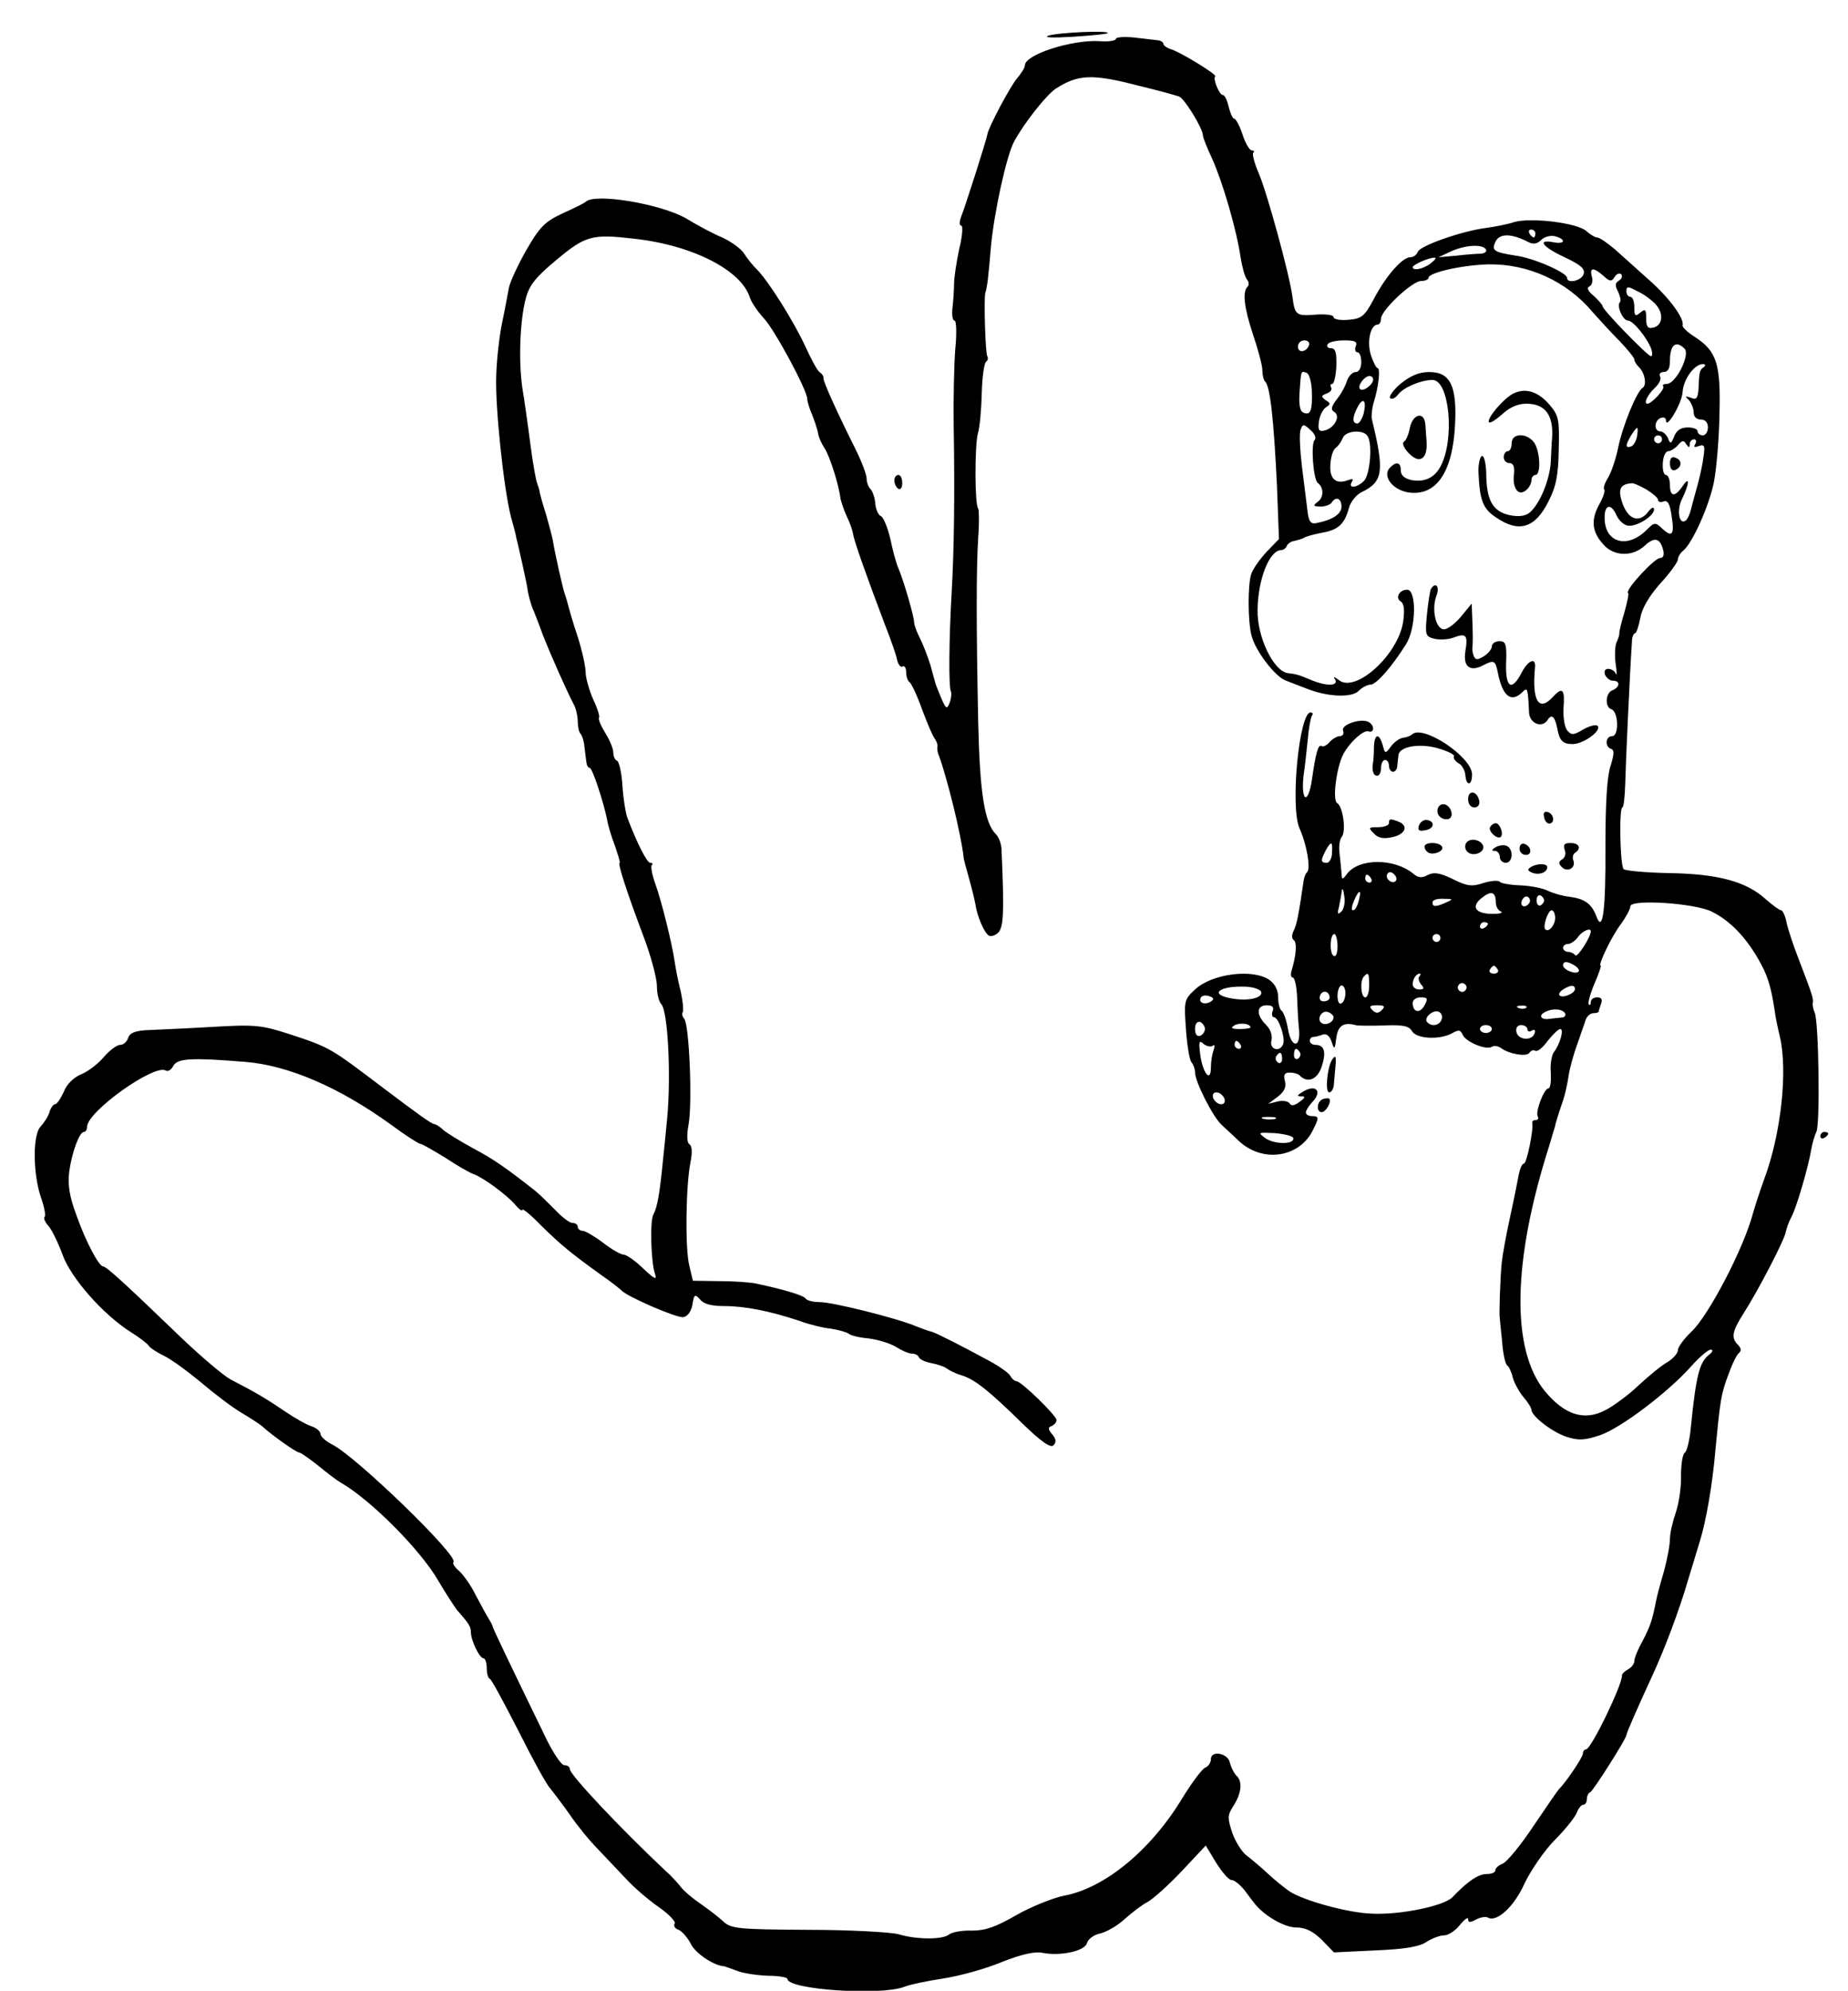 <?xml version="1.0" standalone="no"?>
<!DOCTYPE svg PUBLIC "-//W3C//DTD SVG 20010904//EN"
 "http://www.w3.org/TR/2001/REC-SVG-20010904/DTD/svg10.dtd">
<svg version="1.0" xmlns="http://www.w3.org/2000/svg"
 width="467pt" height="503pt" viewBox="0 0 467 503"
 preserveAspectRatio="xMidYMid meet">
<g transform="translate(0,503) scale(0.1,-0.1)"
fill="#000000" stroke="none">
<path d="M2650 4940 c-15 -5 10 -6 60 -3 47 3 87 7 89 9 8 8 -125 2 -149 -6z"/>
<path d="M2820 4932 c0 -5 -19 -8 -42 -6 -70 4 -188 -34 -188 -61 0 -6 -9 -20
-19 -32 -16 -17 -74 -126 -76 -143 -1 -10 -57 -186 -66 -207 -5 -14 -5 -23 0
-23 5 0 3 -27 -5 -59 -7 -33 -13 -72 -13 -88 0 -15 -2 -43 -4 -60 -2 -18 0
-33 5 -33 5 0 6 -33 2 -72 -3 -40 -5 -127 -4 -193 3 -171 1 -316 -5 -420 -7
-120 -8 -242 -2 -252 2 -4 1 -17 -3 -28 -7 -18 -9 -17 -21 10 -7 17 -13 32
-14 35 -1 3 -7 24 -13 47 -7 23 -19 54 -27 70 -8 15 -15 34 -15 41 0 14 -26
104 -40 137 -5 11 -14 44 -20 73 -7 30 -18 56 -24 58 -6 2 -13 17 -14 31 -1
15 -7 32 -12 37 -6 6 -10 18 -10 27 0 10 -13 44 -29 76 -46 92 -80 167 -80
177 1 5 -4 12 -9 15 -6 3 -22 33 -37 66 -28 61 -94 167 -124 196 -9 9 -23 26
-31 39 -8 12 -33 30 -55 40 -22 9 -63 31 -91 48 -64 37 -232 65 -254 42 -3 -3
-29 -16 -58 -29 -45 -21 -58 -34 -92 -93 -21 -37 -41 -80 -44 -95 -3 -16 -10
-55 -17 -88 -7 -33 -14 -94 -15 -135 -3 -78 19 -285 37 -355 6 -22 13 -47 14
-55 2 -8 9 -37 15 -65 6 -27 13 -59 14 -70 2 -11 7 -29 11 -40 5 -11 17 -42
27 -70 19 -48 60 -141 79 -177 5 -10 9 -28 9 -41 0 -13 3 -27 7 -31 4 -4 9
-19 10 -34 2 -15 4 -33 5 -39 1 -7 4 -13 8 -13 7 0 35 -86 44 -130 2 -14 11
-44 20 -67 8 -24 14 -43 12 -43 -6 0 18 -74 58 -180 20 -52 36 -111 36 -131 0
-19 5 -40 11 -46 17 -17 25 -183 15 -288 -3 -33 -8 -82 -11 -110 -8 -82 -14
-115 -24 -134 -9 -17 -6 -119 4 -149 6 -18 0 -15 -35 18 -18 17 -38 30 -44 30
-7 0 -30 13 -52 30 -21 16 -45 30 -51 30 -7 0 -13 5 -13 10 0 6 -6 10 -13 10
-8 0 -27 15 -44 33 -17 17 -39 39 -49 47 -72 57 -106 81 -159 109 -33 18 -67
39 -76 47 -8 8 -19 14 -22 14 -6 0 -41 25 -127 90 -136 103 -135 103 -238 137
-72 23 -85 25 -202 18 -69 -4 -142 -7 -163 -8 -26 -2 -39 -7 -43 -19 -3 -10
-12 -18 -20 -18 -9 0 -27 -14 -41 -30 -14 -17 -40 -37 -57 -44 -20 -8 -38 -26
-45 -45 -8 -17 -17 -31 -22 -31 -4 0 -11 -9 -14 -20 -3 -11 -14 -27 -22 -36
-21 -20 -20 -121 1 -181 8 -23 12 -44 9 -47 -4 -3 1 -14 9 -23 9 -10 25 -43
36 -73 21 -59 103 -152 173 -196 21 -13 40 -28 44 -33 3 -6 20 -17 38 -26 18
-8 60 -39 94 -67 34 -29 80 -64 104 -78 23 -14 47 -29 53 -35 24 -22 85 -65
92 -65 4 0 25 -15 48 -33 23 -19 48 -38 57 -43 74 -42 201 -169 246 -247 20
-34 42 -67 47 -74 31 -35 36 -43 36 -57 0 -21 22 -66 32 -66 4 0 8 -11 8 -24
0 -13 3 -26 8 -28 4 -1 36 -61 72 -131 35 -70 71 -136 80 -145 8 -10 31 -40
50 -67 19 -28 50 -66 70 -86 19 -20 51 -54 71 -75 20 -22 57 -54 83 -72 26
-18 44 -37 41 -42 -4 -6 1 -13 10 -16 9 -4 23 -20 31 -36 12 -24 59 -55 84
-56 3 -1 18 -6 34 -12 15 -6 50 -11 77 -12 27 0 49 -4 49 -8 0 -27 235 -43
295 -20 15 6 59 15 98 21 40 6 106 24 147 41 50 20 85 28 104 24 45 -9 108 4
113 25 3 10 18 21 34 24 16 4 44 20 62 37 18 16 44 36 58 43 14 8 53 43 86 78
l60 64 26 -43 c15 -24 32 -44 39 -44 7 0 22 -12 33 -26 11 -15 22 -29 25 -33
24 -31 76 -61 105 -61 24 0 42 -9 65 -31 l31 -32 104 5 c73 3 111 9 129 21 14
9 34 17 45 17 11 0 29 12 40 26 12 15 21 21 21 15 0 -9 5 -9 20 -1 11 6 25 8
30 5 22 -13 67 28 93 87 16 33 50 83 77 110 27 27 52 59 55 69 4 10 11 19 16
19 5 0 9 6 9 14 0 8 4 16 9 18 7 3 91 135 91 144 0 5 29 71 65 149 32 69 69
168 90 240 10 33 24 79 31 102 15 48 32 144 39 230 12 124 14 140 32 188 10
28 22 53 28 57 6 5 5 12 -3 20 -18 18 -15 34 15 81 37 58 103 185 106 205 2
10 8 26 14 37 13 24 43 127 50 170 3 17 9 37 13 45 10 18 6 279 -4 301 -4 9
-6 20 -5 25 2 10 0 18 -35 109 -13 33 -27 75 -31 93 -3 17 -10 32 -14 32 -4 0
-22 13 -40 29 -49 44 -120 63 -243 65 -59 1 -111 6 -115 10 -9 9 -12 156 -3
156 3 0 6 26 7 58 1 48 12 288 17 360 0 12 4 22 8 22 3 0 9 17 13 38 4 24 21
54 50 87 25 27 45 55 45 61 0 6 6 17 14 23 23 19 65 113 77 172 6 30 13 105
14 167 4 131 -6 164 -61 200 -19 12 -33 25 -32 30 5 17 -34 70 -84 114 -29 26
-68 61 -87 78 -19 16 -39 30 -45 30 -5 0 -17 7 -27 16 -23 21 -140 35 -182 23
-18 -6 -50 -12 -72 -15 -62 -8 -166 -45 -172 -60 -3 -8 -11 -14 -19 -14 -20 0
-61 -46 -92 -105 -24 -45 -31 -50 -64 -53 -21 -2 -38 1 -38 7 0 5 -19 8 -45 6
-50 -4 -53 -1 -59 46 -8 58 -64 262 -85 311 -11 25 -17 49 -14 52 4 3 2 6 -4
6 -5 0 -16 18 -23 40 -7 22 -17 40 -21 40 -4 0 -10 14 -14 30 -4 17 -10 30
-15 30 -9 0 -26 43 -19 47 6 4 -86 60 -110 68 -11 3 -21 10 -21 14 0 4 -6 8
-12 9 -7 1 -34 4 -60 7 -27 3 -48 1 -48 -3z m55 -118 c50 -12 97 -25 105 -28
14 -6 60 -81 60 -99 0 -5 11 -32 24 -60 26 -58 61 -178 71 -247 4 -25 11 -50
16 -56 5 -6 6 -14 2 -18 -14 -13 -9 -53 13 -120 13 -38 24 -79 24 -91 0 -12 3
-25 7 -29 13 -12 22 -99 30 -264 l5 -134 -30 -31 c-17 -18 -35 -43 -40 -57 -9
-27 -9 -121 1 -157 10 -38 58 -101 85 -112 15 -6 41 -16 57 -22 51 -20 111
-22 128 -5 9 9 22 16 30 16 15 0 54 45 90 102 26 41 27 138 3 138 -20 0 -31
-21 -16 -30 8 -5 10 -21 6 -50 -12 -84 -121 -183 -163 -148 -12 9 -15 9 -9 1
9 -17 -23 -17 -61 -1 -33 14 -39 15 -57 17 -37 3 -80 92 -78 161 1 77 30 149
59 150 6 0 13 5 15 11 2 5 10 11 18 12 8 2 20 5 25 8 6 4 26 9 46 13 41 7 57
22 68 63 4 15 19 34 33 40 53 26 57 52 25 183 -2 8 0 29 5 45 12 39 17 85 9
85 -3 0 -11 15 -17 34 -10 33 -1 76 18 76 4 0 8 7 8 15 0 21 79 95 101 95 11
0 19 4 19 8 0 13 83 32 150 34 101 2 199 -42 265 -121 17 -19 47 -52 68 -73
20 -21 37 -42 37 -46 0 -5 5 -13 12 -20 15 -15 20 -45 9 -52 -15 -9 -51 -97
-62 -152 -6 -29 -18 -64 -26 -76 -8 -13 -12 -26 -9 -29 3 -3 -3 -21 -14 -40
-20 -38 -17 -68 13 -100 26 -29 73 -30 103 -2 25 23 39 20 47 -11 3 -13 0 -20
-8 -20 -14 0 -88 -80 -81 -88 3 -2 -2 -24 -9 -49 -8 -26 -13 -49 -13 -52 1 -3
-2 -14 -7 -24 -4 -10 -5 -35 -2 -55 3 -20 3 -31 0 -24 -2 6 -11 12 -19 12 -8
0 -11 -6 -8 -15 4 -8 12 -15 20 -15 19 0 18 -16 -1 -24 -18 -6 -20 -43 -3 -48
18 -6 20 -68 2 -68 -17 0 -19 -27 -3 -32 9 -3 8 -14 -1 -43 -9 -27 -13 -93
-13 -205 1 -162 -7 -219 -23 -175 -12 32 -30 44 -67 49 -19 2 -45 10 -57 16
-12 6 -43 12 -68 13 -26 1 -49 5 -52 9 -3 4 -22 3 -41 -3 -30 -10 -42 -8 -78
10 -33 16 -48 18 -63 10 -15 -8 -24 -7 -36 3 -48 40 -138 40 -168 0 -12 -16
-13 -16 -14 3 -1 11 -3 33 -5 50 -2 16 0 34 6 41 11 14 3 76 -12 85 -11 6 -4
74 11 113 11 31 54 73 68 68 15 -5 16 14 2 23 -19 12 -72 -6 -66 -21 3 -8 -1
-14 -8 -14 -7 0 -19 -7 -26 -15 -7 -8 -16 -13 -20 -10 -9 5 -15 -17 -25 -87
-4 -27 -11 -45 -17 -42 -5 4 -7 26 -4 53 4 25 8 68 11 94 2 26 7 52 10 58 4 5
2 9 -3 9 -29 0 -52 -239 -28 -293 18 -40 29 -101 19 -111 -4 -3 -8 -14 -9 -24
-12 -82 -17 -109 -25 -124 -5 -10 -5 -19 0 -23 9 -5 7 -38 -5 -77 -3 -10 -2
-18 3 -18 5 0 10 -24 11 -52 1 -29 3 -66 5 -82 3 -46 -20 -43 -28 3 -4 23 -11
43 -16 47 -5 3 -9 18 -9 34 0 18 -8 34 -22 44 -42 29 -145 16 -188 -24 -28
-26 -28 -29 -23 -101 3 -41 9 -78 14 -83 5 -6 9 -17 9 -26 0 -23 45 -112 67
-132 10 -9 30 -28 45 -42 59 -54 149 -41 184 25 18 35 18 39 -1 39 -8 0 -15 4
-15 9 0 5 7 16 15 25 29 29 10 49 -25 26 -13 -8 -13 -10 -1 -10 11 0 9 -4 -5
-14 -13 -10 -21 -11 -25 -4 -4 6 -18 8 -30 5 l-24 -6 24 18 c17 13 22 25 18
40 -4 15 -1 21 12 21 10 0 21 -3 25 -7 20 -21 45 -11 56 22 12 37 7 55 -16 55
-8 0 -14 5 -14 10 0 6 4 10 9 10 5 0 16 3 24 6 9 3 17 -3 22 -18 7 -21 8 -21
12 10 4 30 18 40 48 32 6 -2 38 -2 72 -1 48 2 63 -1 71 -14 11 -20 69 -23 101
-6 17 10 22 9 27 -3 7 -18 59 -40 74 -31 6 4 16 2 23 -3 20 -15 65 -23 72 -12
4 6 10 8 15 5 5 -3 19 8 31 25 13 16 27 30 32 30 10 0 -1 -39 -16 -58 -6 -8
-10 -32 -8 -53 1 -21 -1 -39 -6 -39 -11 0 -34 -60 -27 -71 3 -5 0 -9 -5 -9 -6
0 -10 -3 -9 -7 4 -17 -14 -103 -21 -103 -5 0 -11 -15 -14 -33 -3 -17 -13 -66
-22 -107 -9 -41 -18 -91 -20 -110 -4 -39 -7 -132 -5 -140 0 -3 3 -30 6 -60 2
-30 8 -57 13 -60 4 -3 11 -17 14 -31 4 -14 16 -36 27 -49 11 -13 20 -27 20
-32 0 -16 54 -58 91 -69 28 -9 45 -8 83 5 52 18 170 107 229 173 21 24 44 43
50 43 7 0 5 -6 -4 -13 -24 -18 -33 -52 -46 -182 -3 -33 -10 -63 -16 -66 -5 -4
-9 -29 -9 -57 1 -28 -5 -69 -13 -93 -8 -23 -15 -53 -15 -68 0 -15 -7 -51 -15
-81 -9 -30 -18 -64 -20 -75 -10 -51 -15 -64 -34 -101 -12 -21 -21 -44 -21 -51
0 -7 -7 -16 -16 -21 -9 -5 -16 -12 -15 -15 1 -23 -78 -187 -91 -187 -4 0 -8
-5 -8 -11 0 -9 -44 -74 -60 -89 -3 -3 -32 -45 -65 -94 -32 -48 -67 -91 -78
-95 -10 -4 -18 -11 -18 -16 0 -6 -9 -10 -22 -10 -21 0 -48 -18 -87 -59 -22
-22 -133 -45 -205 -41 -59 2 -171 33 -206 56 -13 9 -38 29 -55 45 -17 16 -41
36 -54 46 -12 9 -28 35 -36 57 -12 37 -12 44 1 65 22 33 26 64 10 79 -7 7 -14
22 -17 33 -4 24 -48 33 -48 9 0 -8 -6 -18 -14 -21 -8 -3 -34 -38 -58 -77 -79
-131 -196 -228 -300 -247 -29 -6 -83 -28 -120 -49 -52 -30 -78 -39 -112 -39
-25 1 -51 -4 -58 -10 -16 -13 -82 -13 -128 1 -19 5 -121 11 -228 11 -180 1
-195 3 -215 22 -12 11 -38 31 -57 44 -19 13 -42 32 -50 43 -8 10 -25 29 -38
40 -113 106 -242 243 -242 257 0 6 -6 10 -14 10 -8 0 -31 35 -51 78 -89 183
-129 267 -130 272 0 3 -5 12 -10 20 -5 8 -20 35 -33 60 -12 25 -32 52 -42 61
-11 9 -17 19 -14 22 15 14 -245 266 -306 297 -16 8 -30 20 -30 27 0 6 -10 15
-22 19 -13 4 -43 21 -68 38 -44 30 -72 47 -138 81 -18 10 -76 59 -128 109
-135 130 -185 176 -193 176 -11 0 -44 62 -68 130 -18 48 -22 77 -18 110 7 50
26 100 37 100 5 0 8 6 8 13 1 39 171 160 199 142 6 -3 14 2 19 12 11 19 45 21
182 10 110 -9 239 -65 370 -160 35 -26 68 -47 72 -47 4 0 32 -16 63 -35 30
-20 63 -39 73 -42 24 -9 84 -53 104 -77 10 -12 18 -17 18 -13 0 5 22 -13 48
-40 51 -50 77 -71 152 -125 25 -17 47 -35 50 -38 12 -15 141 -71 157 -68 11 2
20 15 23 32 4 26 6 27 19 13 9 -12 29 -17 62 -17 52 0 116 -13 188 -37 24 -9
60 -18 80 -20 20 -3 41 -9 46 -13 6 -5 29 -10 52 -12 22 -3 52 -12 67 -21 14
-9 32 -17 40 -17 8 0 16 -4 18 -9 2 -6 16 -12 31 -15 16 -3 34 -9 40 -14 7 -5
23 -13 37 -17 33 -10 67 -37 151 -119 50 -49 74 -65 81 -58 8 8 7 16 -3 28
-11 13 -11 18 -1 21 6 3 12 9 12 15 0 11 -89 98 -101 98 -4 0 -12 6 -16 14 -4
7 -28 24 -52 37 -72 39 -135 71 -146 74 -5 1 -23 7 -40 14 -50 21 -211 61
-243 61 -17 0 -33 4 -36 9 -5 8 -55 23 -126 38 -14 3 -55 6 -92 6 l-67 1 -9
38 c-11 42 -9 203 3 262 5 24 4 41 -3 45 -6 4 -7 22 -2 49 10 54 2 253 -11
268 -5 6 -6 13 -4 16 3 3 1 27 -5 54 -7 27 -13 60 -15 74 -6 43 -33 153 -49
197 -8 22 -12 44 -9 47 4 3 2 6 -4 6 -8 0 -34 51 -58 115 -4 11 -10 47 -12 80
-2 33 -9 62 -14 63 -5 2 -9 11 -9 20 0 10 -9 32 -21 51 -11 18 -18 35 -15 38
2 3 -4 23 -15 46 -10 23 -19 54 -19 68 0 15 -9 55 -20 90 -12 35 -22 71 -24
79 -2 8 -6 22 -9 30 -5 15 -24 98 -30 135 -2 11 -10 40 -17 65 -8 25 -15 50
-16 55 0 6 -4 17 -7 25 -3 8 -11 53 -17 100 -6 47 -15 110 -20 140 -10 69 -6
172 9 227 9 33 25 53 78 97 73 61 90 65 194 53 149 -16 273 -80 294 -149 4
-12 20 -36 36 -53 27 -29 109 -181 109 -203 0 -6 5 -23 12 -39 6 -15 13 -36
15 -46 1 -10 9 -28 17 -40 13 -20 36 -92 40 -127 2 -8 8 -28 16 -45 8 -16 15
-37 16 -45 2 -16 34 -106 79 -225 15 -38 30 -80 32 -92 3 -13 9 -20 14 -17 5
3 9 -4 9 -15 0 -11 4 -22 9 -25 4 -3 19 -34 31 -68 13 -35 27 -68 32 -74 5 -7
8 -16 7 -20 -1 -5 0 -16 4 -24 20 -54 56 -199 62 -255 0 -5 7 -30 14 -55 7
-25 14 -54 16 -65 4 -29 22 -72 34 -79 5 -3 16 0 24 8 13 14 15 52 8 208 0 15
-7 33 -14 40 -29 28 -41 105 -45 283 -5 244 -5 387 0 467 3 38 2 70 0 73 -9 9
-9 158 -1 189 5 16 9 62 10 102 1 41 6 77 11 80 4 3 6 9 3 14 -5 8 -9 146 -5
160 5 15 8 43 14 115 8 88 39 229 58 266 25 47 82 119 106 135 56 36 92 38
207 8z m1005 -374 c0 -5 -2 -10 -4 -10 -3 0 -8 5 -11 10 -3 6 -1 10 4 10 6 0
11 -4 11 -10z m-17 -22 c12 -6 22 -4 32 6 8 8 24 12 35 9 29 -8 25 -21 -5 -15
-42 8 -27 -12 29 -38 40 -19 52 -29 48 -42 -4 -17 -42 -26 -42 -10 0 13 -84
50 -129 56 -57 9 -63 13 -51 37 11 20 41 19 83 -3z m-108 -18 c3 -5 -2 -10
-12 -11 -10 0 -38 -2 -63 -5 l-45 -4 30 14 c36 17 81 20 90 6z m-139 -35 c-19
-15 -46 -20 -46 -10 0 6 40 24 55 24 6 0 1 -6 -9 -14z m436 -32 c16 -15 21
-15 28 -3 5 8 12 11 17 7 4 -5 1 -12 -6 -16 -10 -6 -10 -13 -2 -28 5 -11 8
-23 5 -26 -10 -9 7 -47 20 -47 13 0 48 -43 59 -72 3 -10 3 -18 -1 -18 -8 0
-122 117 -122 126 0 3 -10 15 -22 26 -15 12 -19 21 -12 24 7 3 10 14 7 24 -7
25 4 25 29 3z m132 -72 c21 -23 18 -54 -7 -59 -13 -3 -17 3 -17 23 0 23 -2 26
-15 15 -13 -11 -15 -8 -15 14 0 14 -4 26 -10 26 -5 0 -10 6 -10 14 0 13 4 13
28 0 16 -7 37 -23 46 -33z m-876 -103 c-6 -18 -28 -21 -28 -4 0 9 7 16 16 16
9 0 14 -5 12 -12z m118 -3 c-3 -8 -1 -15 4 -15 6 0 10 -11 10 -25 0 -15 -6
-25 -14 -25 -8 0 -18 -10 -22 -22 -4 -13 -15 -34 -26 -47 -14 -19 -16 -26 -6
-32 17 -11 -1 -42 -26 -47 -13 -3 -16 2 -13 23 2 15 10 31 18 36 12 8 12 10
-1 18 -12 9 -12 11 3 17 9 3 14 10 11 15 -3 5 -2 9 3 9 4 0 9 20 10 45 1 34
-2 45 -13 45 -9 0 -12 5 -9 10 3 6 22 10 42 10 27 0 34 -3 29 -15z m831 -6
c15 -15 -22 -89 -45 -89 -8 0 -12 -3 -9 -6 6 -6 -29 -44 -40 -44 -10 0 0 22
18 39 12 11 18 24 14 30 -3 6 1 11 9 11 11 0 16 9 16 28 0 41 15 53 37 31z
m48 -47 c-10 -7 -11 -10 -13 -58 -2 -21 -6 -25 -19 -19 -15 5 -16 4 -5 -6 6
-7 12 -21 12 -31 0 -11 7 -18 18 -18 11 0 18 -7 18 -20 0 -11 -6 -20 -13 -20
-7 0 -13 5 -13 10 0 6 -11 10 -25 10 -17 0 -28 -7 -34 -22 -8 -20 -10 -21 -16
-5 -4 9 -13 17 -19 17 -17 0 -16 28 1 34 7 3 13 0 13 -6 0 -25 40 42 42 71 2
33 30 71 51 71 7 0 8 -3 2 -8z m-990 -58 c2 -50 -3 -64 -20 -57 -10 3 -13 19
-11 51 4 57 3 55 18 50 6 -2 12 -22 13 -44z m155 27 c0 -13 -26 -32 -33 -24
-8 7 11 33 24 33 5 0 9 -4 9 -9z m-24 -86 c-4 -14 -11 -25 -16 -25 -13 0 -13
16 1 42 14 26 23 16 15 -17z m-124 -67 c-10 -10 -3 -100 8 -108 15 -11 16 -36
1 -47 -14 -11 -13 -12 6 -13 12 0 25 5 28 10 11 17 25 11 25 -10 0 -19 -23
-34 -65 -42 -13 -2 -18 5 -21 32 -2 19 -9 70 -14 112 -5 43 -7 85 -3 93 5 14
8 14 24 -1 12 -10 16 -21 11 -26z m815 10 c-2 -12 -9 -24 -15 -26 -15 -5 -15
3 0 28 16 25 19 25 15 -2z m-681 0 c13 -20 6 -97 -9 -113 -18 -18 -41 -20 -31
-3 5 8 2 9 -9 5 -31 -12 -48 3 -45 40 1 19 7 37 13 41 6 4 14 15 18 25 7 19
52 23 63 5z m744 -8 c0 -5 -4 -10 -10 -10 -5 0 -10 5 -10 10 0 6 5 10 10 10 6
0 10 -4 10 -10z m70 -12 c0 6 5 12 11 12 5 0 7 -5 3 -12 -5 -8 -2 -9 9 -5 14
5 16 1 12 -26 -2 -18 -9 -50 -15 -72 -6 -22 -14 -50 -17 -63 -3 -12 -9 -25
-14 -28 -16 -10 -22 27 -9 54 19 39 21 61 3 35 -20 -30 -33 -29 -33 2 0 14 -5
25 -10 25 -6 0 -9 14 -8 30 1 17 7 30 14 30 6 0 17 7 24 15 11 13 15 13 21 3
7 -10 9 -10 9 0z m-109 -115 c16 -10 29 -21 29 -26 0 -5 6 -7 14 -4 10 4 16
-6 20 -35 8 -49 2 -57 -23 -34 -18 17 -20 17 -40 -3 -48 -48 -105 -33 -106 29
-1 35 16 40 30 8 6 -13 18 -24 28 -26 22 -4 67 24 67 41 -1 7 -6 5 -14 -5 -25
-34 -57 -19 -70 34 -6 25 2 35 27 37 5 1 22 -7 38 -16z m-795 -918 c0 -14 -7
-25 -13 -25 -16 0 -16 6 -3 31 14 25 18 24 16 -6z m161 -71 c-9 -9 -28 6 -21
18 4 6 10 6 17 -1 6 -6 8 -13 4 -17z m-62 6 c3 -5 1 -10 -4 -10 -6 0 -11 5
-11 10 0 6 2 10 4 10 3 0 8 -4 11 -10z m-76 -84 c-9 -8 -10 -5 -5 14 3 14 6
32 7 40 1 8 4 2 6 -14 3 -16 -1 -34 -8 -40z m44 26 c-3 -12 -9 -22 -14 -22 -5
0 -3 11 3 25 13 30 20 28 11 -3z m347 -2 c0 -10 6 -21 13 -23 6 -3 -2 -6 -18
-6 -45 -1 -59 17 -32 39 25 21 37 17 37 -10z m85 -1 c-10 -15 -25 -10 -19 6 4
8 10 12 15 9 5 -3 7 -10 4 -15z m37 6 c0 -5 -5 -11 -10 -13 -5 -1 -9 4 -9 13
0 9 4 14 9 13 5 -2 10 -8 10 -13z m-247 -5 c-27 -12 -35 -12 -35 0 0 6 12 10
28 9 24 0 25 -1 7 -9z m672 -24 c44 -22 83 -62 115 -117 24 -41 33 -68 43
-134 1 -11 7 -40 13 -65 20 -86 3 -245 -40 -360 -11 -30 -23 -68 -28 -85 -23
-88 -112 -259 -156 -300 -19 -18 -34 -39 -34 -47 0 -7 -12 -21 -27 -30 -16 -9
-48 -36 -73 -59 -24 -23 -62 -51 -83 -62 -54 -28 -103 -12 -153 48 -86 105
-82 329 11 620 8 28 15 50 15 50 -1 0 6 24 20 65 5 14 11 42 14 62 3 20 13 56
22 80 8 24 18 51 21 61 3 9 12 17 19 17 8 0 14 2 14 4 0 2 3 11 6 20 4 11 1
16 -10 16 -9 0 -16 -5 -16 -12 0 -6 -2 -9 -5 -6 -3 3 3 26 14 52 11 25 18 46
16 46 -8 0 28 75 51 105 13 18 24 38 24 45 0 19 166 8 207 -14z m-397 -15 c0
-19 -17 -38 -25 -29 -7 7 7 48 16 48 5 0 9 -9 9 -19z m-170 -15 c0 -3 -4 -8
-10 -11 -5 -3 -10 -1 -10 4 0 6 5 11 10 11 6 0 10 -2 10 -4z m260 -19 c0 -15
-34 -67 -39 -61 -3 5 -12 9 -18 9 -7 0 -13 5 -13 10 0 6 6 10 13 10 6 0 18 8
25 18 11 15 32 24 32 14z m-640 -38 c0 -17 -4 -28 -10 -24 -11 7 -9 55 2 55 4
0 8 -14 8 -31z m260 21 c0 -5 -4 -10 -10 -10 -5 0 -10 5 -10 10 0 6 5 10 10
10 6 0 10 -4 10 -10z m340 -70 c8 -5 12 -12 9 -15 -8 -8 -39 5 -39 16 0 11 11
11 30 -1z m-195 -10 c3 -5 -1 -10 -10 -10 -9 0 -13 5 -10 10 3 6 8 10 10 10 2
0 7 -4 10 -10z m-325 -40 c0 -16 -4 -30 -10 -30 -11 0 -14 43 -3 53 11 12 13
8 13 -23z m127 23 c-4 -3 -2 -12 4 -20 9 -10 8 -13 -5 -13 -9 0 -16 6 -16 13
0 14 9 27 18 27 3 0 2 -3 -1 -7z m117 -34 c-3 -5 -10 -7 -15 -3 -5 3 -7 10 -3
15 3 5 10 7 15 3 5 -3 7 -10 3 -15z m-517 -5 c5 -15 -31 -24 -73 -17 -61 10
-34 33 35 30 19 -1 36 -7 38 -13z m213 -3 c0 -11 -4 -23 -10 -26 -6 -4 -10 5
-10 19 0 14 5 26 10 26 6 0 10 -9 10 -19z m580 10 c0 -11 -31 -24 -39 -16 -3
3 1 10 9 15 19 12 30 12 30 1z m-620 -22 c0 -5 -7 -9 -15 -9 -9 0 -12 6 -9 15
6 15 24 11 24 -6z m-301 -10 c-15 -9 -32 -2 -24 11 3 5 13 6 21 3 12 -4 13 -8
3 -14z m541 -9 c-12 -22 -30 -18 -30 6 0 8 9 14 20 14 18 0 19 -3 10 -20z
m-384 -15 c-3 -8 -1 -15 3 -15 12 0 29 -51 24 -67 -8 -23 -36 -15 -30 8 3 13
-2 28 -14 40 -25 25 -24 49 2 49 15 0 19 -5 15 -15z m276 3 c-9 -9 -15 -9 -24
0 -9 9 -7 12 12 12 19 0 21 -3 12 -12z m365 6 c-3 -3 -12 -4 -19 -1 -8 3 -5 6
6 6 11 1 17 -2 13 -5z m-487 -24 c0 -13 -19 -22 -30 -15 -14 9 0 34 16 28 8
-3 14 -9 14 -13z m273 -6 c-5 -15 -25 -19 -36 -7 -11 10 13 32 28 27 8 -3 11
-12 8 -20z m312 16 c3 -5 -1 -11 -9 -11 -9 -1 -22 -2 -28 -3 -21 -4 -31 6 -17
15 19 12 46 11 54 -1z m-910 -40 c0 -7 -6 -15 -12 -17 -8 -3 -13 4 -13 17 0
13 5 20 13 18 6 -3 12 -11 12 -18z m115 4 c0 -2 -12 -4 -27 -4 -21 0 -24 3
-14 9 13 8 41 5 41 -5z m610 -4 c0 -5 -7 -10 -15 -10 -8 0 -15 5 -15 10 0 6 7
10 15 10 8 0 15 -4 15 -10z m90 -1 c0 -5 5 -7 11 -3 7 4 10 1 7 -7 -7 -20 -42
-17 -46 4 -2 10 3 17 12 17 9 0 16 -5 16 -11z m-795 -41 c5 4 5 -1 2 -11 -4
-10 -7 -30 -7 -45 0 -39 -21 -13 -27 34 -4 33 -3 37 9 26 8 -6 19 -8 23 -4z
m70 2 c3 -5 1 -10 -4 -10 -6 0 -11 5 -11 10 0 6 2 10 4 10 3 0 8 -4 11 -10z
m150 -19 c3 -5 1 -12 -5 -16 -5 -3 -10 1 -10 9 0 18 6 21 15 7z m-45 -17 c0
-8 -5 -12 -10 -9 -6 4 -8 11 -5 16 9 14 15 11 15 -7z m-146 -99 c3 -9 0 -15
-8 -15 -8 0 -16 7 -20 15 -3 9 0 15 8 15 8 0 16 -7 20 -15z m129 -52 c-7 -2
-21 -2 -30 0 -10 3 -4 5 12 5 17 0 24 -2 18 -5z m45 -48 c5 -17 -47 -17 -70
-1 -20 15 -19 15 23 13 24 -2 45 -7 47 -12z"/>
<path d="M3540 4061 c-19 -16 -31 -33 -27 -37 4 -4 13 0 20 9 13 18 58 37 87
37 43 0 57 -151 20 -219 -15 -28 -40 -40 -73 -34 -18 4 -27 12 -27 24 0 21
-11 24 -27 8 -21 -21 5 -56 45 -63 71 -11 113 50 119 171 5 98 -12 133 -65
133 -26 0 -47 -9 -72 -29z"/>
<path d="M3825 4036 c-24 -11 -70 -65 -62 -73 3 -3 18 7 34 21 18 17 39 26 60
26 48 0 70 -29 65 -90 -1 -8 -2 -33 -3 -55 -2 -43 -24 -100 -49 -126 -10 -11
-25 -15 -47 -12 -47 7 -65 33 -67 97 0 32 -5 55 -11 54 -5 -2 -9 -19 -9 -38 3
-74 11 -95 44 -117 58 -40 99 -28 133 40 19 37 25 65 26 131 2 76 0 86 -23
113 -28 33 -60 44 -91 29z"/>
<path d="M3563 3950 c-3 -17 -10 -33 -15 -36 -11 -7 20 -44 37 -44 15 0 22 17
20 45 -1 11 -2 30 -3 43 -3 33 -31 27 -39 -8z"/>
<path d="M3820 3910 c0 -11 -4 -20 -10 -20 -5 0 -10 -7 -10 -15 0 -8 6 -15 14
-15 10 0 14 -9 12 -27 -5 -36 11 -58 30 -42 8 6 14 18 14 25 0 8 5 14 10 14
15 0 12 62 -4 83 -19 24 -56 23 -56 -3z"/>
<path d="M3616 3542 c-2 -4 -7 -33 -10 -64 -5 -53 -4 -56 19 -62 13 -3 35 -2
48 3 32 12 37 7 30 -35 -6 -39 12 -53 47 -34 25 13 29 11 35 -19 12 -61 34
-78 63 -49 12 12 13 10 16 -52 1 -28 33 -41 47 -19 10 16 18 9 24 -20 6 -33
14 -41 39 -41 28 0 75 35 63 46 -4 4 -20 0 -36 -9 -25 -15 -30 -15 -41 -2 -6
8 -10 32 -9 54 4 49 -2 57 -26 31 -36 -40 -54 -12 -46 73 3 27 -17 20 -34 -13
-25 -48 -41 -38 -39 25 2 48 -1 55 -17 55 -10 0 -19 -6 -19 -13 0 -7 -9 -18
-20 -25 -17 -10 -21 -10 -26 1 -3 8 -4 18 -3 23 1 5 1 32 0 59 l-2 50 -27 -33
c-15 -18 -34 -32 -43 -32 -21 0 -32 51 -19 85 9 23 -2 36 -14 17z"/>
<path d="M3568 3174 c-4 -3 -13 -7 -22 -8 -9 -1 -23 -11 -31 -22 -14 -19 -15
-19 -21 4 -9 31 -21 28 -22 -6 0 -15 -1 -32 -2 -37 -4 -20 0 -35 10 -35 6 0
10 9 10 20 0 11 5 20 10 20 6 0 10 -7 10 -15 0 -8 5 -15 10 -15 6 0 11 7 11
15 1 8 2 20 3 27 2 22 54 31 101 17 24 -7 42 -16 39 -20 -2 -4 3 -12 11 -17 9
-4 17 -18 18 -30 2 -29 17 -28 17 1 0 45 -126 128 -152 101z"/>
<path d="M3710 3011 c0 -12 6 -21 16 -21 9 0 14 7 12 17 -5 25 -28 28 -28 4z"/>
<path d="M3635 2991 c-8 -15 3 -31 21 -31 9 0 14 7 12 17 -4 20 -24 28 -33 14z"/>
<path d="M3902 2966 c1 -10 8 -17 13 -17 15 1 12 24 -3 29 -9 3 -13 -2 -10
-12z"/>
<path d="M3510 2950 c0 -5 -12 -10 -27 -10 -25 0 -26 -1 -11 -16 11 -12 25
-14 47 -9 33 7 41 29 15 39 -21 8 -24 8 -24 -4z"/>
<path d="M3586 2945 c-4 -12 -1 -16 14 -13 24 3 28 22 7 26 -8 2 -17 -4 -21
-13z"/>
<path d="M3766 2941 c-7 -10 18 -34 27 -25 7 8 -3 34 -13 34 -5 0 -11 -4 -14
-9z"/>
<path d="M3705 2900 c-4 -7 -3 -16 3 -22 14 -14 45 -2 40 15 -6 16 -34 21 -43
7z"/>
<path d="M3600 2891 c0 -6 4 -12 9 -15 13 -8 42 4 35 15 -7 12 -44 12 -44 0z"/>
<path d="M3779 2889 c-10 -6 -10 -9 -1 -9 6 0 12 -7 12 -15 0 -8 7 -15 15 -15
19 0 20 36 2 43 -8 3 -20 1 -28 -4z"/>
<path d="M3840 2886 c0 -9 7 -16 16 -16 17 0 14 22 -4 28 -7 2 -12 -3 -12 -12z"/>
<path d="M3954 2883 c4 -9 1 -20 -6 -24 -10 -6 -10 -11 -1 -20 14 -14 36 -2
29 17 -3 7 -1 16 4 19 17 11 11 25 -11 25 -16 0 -19 -4 -15 -17z"/>
<path d="M3868 2839 c-9 -6 -8 -9 4 -14 18 -7 38 1 38 14 0 10 -26 10 -42 0z"/>
<path d="M3366 2352 c-12 -19 -18 -82 -7 -82 6 0 12 10 12 23 1 12 3 32 4 45
2 23 0 28 -9 14z"/>
<path d="M3343 2253 c-16 -6 -17 -33 -3 -33 11 0 26 28 19 34 -2 2 -10 1 -16
-1z"/>
<path d="M4220 3859 c0 -12 5 -19 12 -17 18 6 20 25 3 31 -10 5 -15 0 -15 -14z"/>
<path d="M2260 3816 c0 -8 5 -18 10 -21 6 -3 10 3 10 14 0 12 -4 21 -10 21 -5
0 -10 -6 -10 -14z"/>
<path d="M4600 2159 c0 -5 5 -7 10 -4 6 3 10 8 10 11 0 2 -4 4 -10 4 -5 0 -10
-5 -10 -11z"/>
</g>
</svg>
